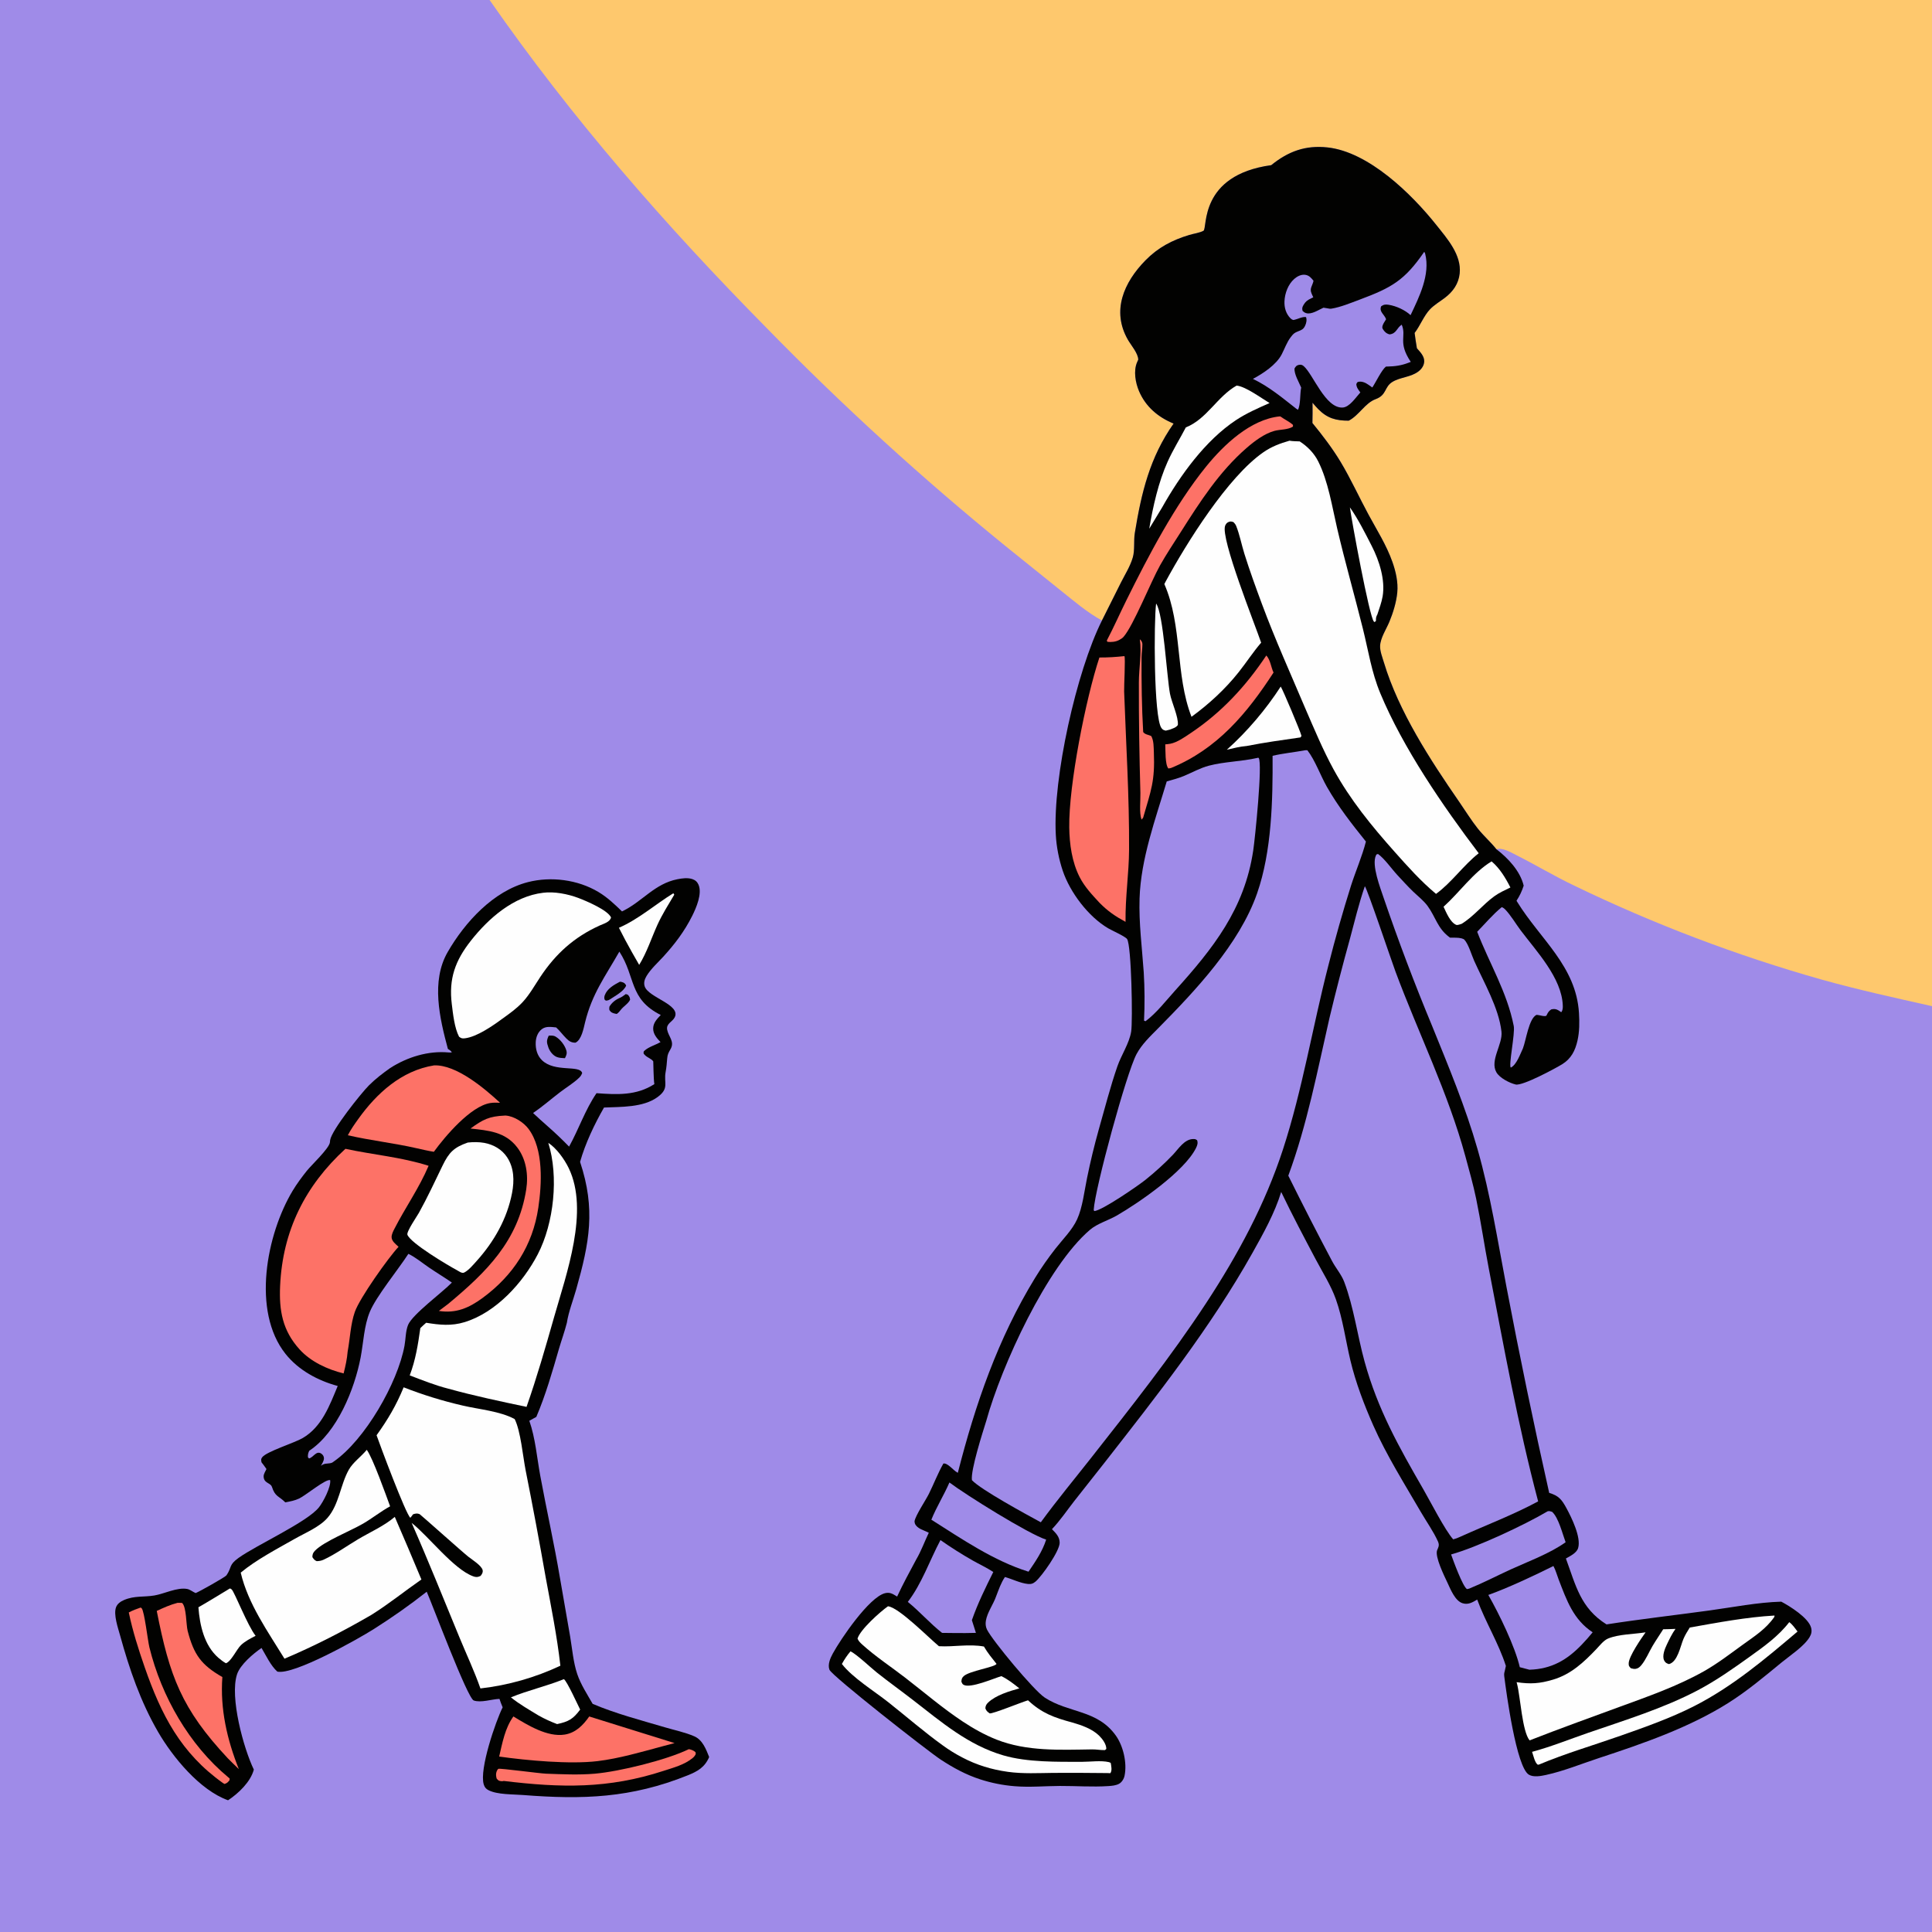 <?xml version="1.0" encoding="utf-8" ?>
<svg xmlns="http://www.w3.org/2000/svg" xmlns:xlink="http://www.w3.org/1999/xlink" width="1024" height="1024">
	<rect width="100%" height="100%" fill="#333333" stroke="none"/>
	<path fill="#9F8BE8" d="M0 0L259.492 0L1024 0L1024 533.283L1024 1024L976.312 1024L0 1024L0 333.959L0 0Z"/>
	<path fill="#FEC86D" d="M259.492 0L1024 0L1024 533.283C1004.48 528.898 984.921 524.631 965.643 519.238Q948.73 514.458 932.043 508.944Q915.355 503.43 898.924 497.193Q882.493 490.955 866.35 484.006Q850.207 477.057 834.383 469.409C823.813 464.37 813.788 458.309 803.33 453.059C800.562 451.669 796.288 449.106 793.173 450.131C793.149 450.113 793.12 450.1 793.102 450.077C790.059 446.233 786.334 443.026 783.275 439.17C779.727 434.697 776.67 429.711 773.42 425.008C758.065 402.791 741.297 377.054 733.503 351.115C732.709 348.47 731.358 345.079 731.485 342.308C731.682 338.045 734.787 333.447 736.394 329.565C738.384 324.753 740.103 319.196 740.592 313.995C741.103 308.56 739.801 302.9 737.998 297.808C734.857 288.931 729.807 280.999 725.348 272.762C720.355 263.539 715.966 253.844 710.577 244.856C706.326 237.766 700.87 230.596 695.615 224.208C695.735 220.63 695.68 217.043 695.668 213.463C696.615 214.595 697.574 215.716 698.608 216.769C703.497 221.752 708.101 222.965 714.854 222.973C720.39 220.097 723.505 213.625 729.109 211.565C735.086 209.367 733.641 205.122 737.956 202.456C742.216 199.825 747.856 199.982 751.936 196.768C753.578 195.475 754.829 193.625 754.865 191.474C754.912 188.725 752.681 186.509 750.999 184.596C750.505 181.902 750.155 179.186 749.78 176.473C752.766 172.574 754.665 167.338 757.981 163.885C760.217 161.556 763.272 159.789 765.842 157.829C770.124 154.564 773.075 150.419 773.661 144.948C774.715 135.087 767.034 126.466 761.287 119.245C748.15 102.736 725.41 80.506 703.636 78.138C691.906 76.862 682.811 80.216 673.767 87.538C635.28 92.857 640.104 121.058 637.858 122.317C635.973 123.374 632.472 123.879 630.322 124.531C621.216 127.293 613.801 131.177 607.104 138.004C595.722 149.605 588.97 164.728 597.83 180.117C599.456 182.942 603.268 187.312 603.295 190.628Q602.976 191.313 602.673 192.006C600.686 196.603 601.806 202.872 603.718 207.344C607.252 215.611 613.855 221.153 622.029 224.5C609.375 242.535 604.984 261.084 601.476 282.475C600.791 286.653 601.566 291.533 600.384 295.531C599.003 300.203 596.359 304.345 594.169 308.663L584.054 328.879C576.248 324.657 569.006 318.383 562.072 312.864L533.458 289.847Q500.013 262.695 468.193 233.656Q436.373 204.618 406.284 173.789C352.895 119.705 302.914 62.468 259.492 0Z"/>
	<path fill="#020201" d="M673.767 87.538C682.811 80.216 691.906 76.862 703.636 78.138C725.41 80.506 748.15 102.736 761.287 119.245C767.034 126.466 774.715 135.087 773.661 144.948C773.075 150.419 770.124 154.564 765.842 157.829C763.272 159.789 760.217 161.556 757.981 163.885C754.665 167.338 752.766 172.574 749.78 176.473C750.155 179.186 750.505 181.902 750.999 184.596C752.681 186.509 754.912 188.725 754.865 191.474C754.829 193.625 753.578 195.475 751.936 196.768C747.856 199.982 742.216 199.825 737.956 202.456C733.641 205.122 735.086 209.367 729.109 211.565C723.505 213.625 720.39 220.097 714.854 222.973C708.101 222.965 703.497 221.752 698.608 216.769C697.574 215.716 696.615 214.595 695.668 213.463C695.68 217.043 695.735 220.63 695.615 224.208C700.87 230.596 706.326 237.766 710.577 244.856C715.966 253.844 720.355 263.539 725.348 272.762C729.807 280.999 734.857 288.931 737.998 297.808C739.801 302.9 741.103 308.56 740.592 313.995C740.103 319.196 738.384 324.753 736.394 329.565C734.787 333.447 731.682 338.045 731.485 342.308C731.358 345.079 732.709 348.47 733.503 351.115C741.297 377.054 758.065 402.791 773.42 425.008C776.67 429.711 779.727 434.697 783.275 439.17C786.334 443.026 790.059 446.233 793.102 450.077C793.12 450.1 793.149 450.113 793.173 450.131C799.324 454.865 805.738 461.655 807.586 469.424C806.621 472.35 805.49 474.819 803.783 477.409L804.147 478.008C816.299 497.776 835.399 512.073 836.893 536.94C837.186 541.824 837.187 546.74 836.103 551.534C834.889 556.902 832.716 561.171 827.921 564.108C824.429 566.246 806.969 575.696 803.301 574.797C800.02 573.993 794.828 571.356 793.098 568.298C789.532 561.995 796.568 553.521 795.809 546.768C794.397 534.197 786.477 520.696 781.353 509.272C779.985 506.223 778.3 500.27 776.059 497.959C775.834 497.726 774.724 497.367 774.565 497.325C772.799 496.868 770.387 497.034 768.542 496.968C768.362 496.835 768.18 496.703 768.001 496.568C761.907 491.965 760.872 485.961 756.665 480.201C754.574 477.339 751.518 474.995 748.975 472.542C746.086 469.754 743.379 466.747 740.643 463.81C737.648 460.595 733.746 454.971 730.37 452.633C729.572 452.891 729.622 452.691 729.284 453.393C726.838 458.479 731.635 470.675 733.352 475.852Q745.089 510.202 759.028 543.719C767.747 565.218 776.772 586.832 783.152 609.162C790.022 633.207 793.763 657.638 798.47 682.134Q808.884 736.878 821.099 791.249C826.123 792.772 827.746 794.736 830.256 799.366C832.935 804.309 838.142 814.841 836.441 820.495C835.648 823.131 832.182 824.778 829.958 826.031C835.216 840.337 837.689 852.29 851.481 860.966C869.604 858.148 887.816 856.079 905.983 853.59C918.466 851.879 931.528 849.269 944.113 848.914C948.642 851.306 958.481 857.431 959.912 862.685C960.421 864.554 960.095 866.097 959.121 867.715C956.138 872.671 948.676 877.514 944.207 881.192C935.071 888.711 926.02 896.305 915.99 902.629C895.262 915.699 870.597 924.212 847.424 931.822C838.259 934.832 828.867 938.691 819.472 940.745C816.79 941.331 812.843 942.109 810.342 940.621C803.671 936.653 798.388 897.151 797.277 888.411C797.11 887.098 797.352 886.329 797.68 885.105C797.788 884.703 797.856 884.291 797.944 883.884L798.147 882.98C794.275 870.85 787.345 859.798 782.946 847.816C780.438 849.276 778.216 850.675 775.219 849.757C771.176 848.518 768.78 842.24 767.125 838.744C765.486 835.281 760.428 825.015 761.697 821.67C761.837 821.301 762.006 820.945 762.164 820.585C762.738 819.274 762.746 818.342 762.151 817.017C759.769 811.716 756.034 806.472 753.1 801.424C744.462 786.558 734.822 771.247 727.883 755.548C723.04 744.591 718.549 732.806 715.76 721.14C713.2 710.433 711.728 699.022 708.046 688.65C705.436 681.298 701.08 674.505 697.433 667.621C691.16 655.782 684.842 643.841 679.056 631.756C675.671 642.88 669.548 653.874 663.864 664.003C641.517 703.824 613.241 739.624 585.217 775.513L569.249 795.76C565.42 800.682 561.855 805.968 557.562 810.496C559.638 812.611 561.676 814.571 561.638 817.758C561.587 822.122 552.304 835.314 548.917 838.218C547.599 839.348 546.513 839.703 544.794 839.53C540.808 839.13 536.541 836.946 532.641 835.844C530.512 838.98 529.344 842.541 527.976 846.05C526.488 850.36 523.33 854.469 522.543 858.975C522.26 860.597 522.401 862.254 523.143 863.737C526.123 869.695 547.944 895.977 553.746 899.766C566.413 908.04 581.574 906.129 591.398 919.865C595.33 925.363 597.454 934.377 596.043 941.149C595.698 942.804 594.636 944.605 593.128 945.442C591.487 946.352 589.302 946.539 587.466 946.66C578.957 947.222 570.285 946.557 561.756 946.592C553.771 946.624 545.746 947.395 537.774 946.728Q533.122 946.356 528.544 945.444Q523.967 944.532 519.527 943.093C511.988 940.659 505.17 936.938 498.571 932.602C491.745 928.118 440.843 888.219 439.631 884.993C438.58 882.195 440.088 878.819 441.411 876.391C445.586 868.727 460.644 846.527 469.081 844.426C471.478 843.828 472.947 844.653 474.947 845.877L475.493 846.218C478.599 839.519 482.141 833.043 485.625 826.535C488.243 822.09 490.051 817.045 492.279 812.376C489.871 811.104 485.994 810.276 484.914 807.489C484.849 807.321 484.666 806.494 484.722 806.234C485.449 802.828 490.579 795.297 492.325 791.78C494.967 786.461 497.078 780.875 500.009 775.705C502.254 775.293 505.195 779.209 507.235 780.369C507.38 780.451 507.526 780.53 507.672 780.61C516.96 744.258 528.923 709.482 548.615 677.302C551.866 671.99 555.587 666.696 559.423 661.791C563.193 656.97 568.343 651.866 570.886 646.276C573.82 639.825 574.694 631.398 576.144 624.443Q578.789 611.437 582.372 598.658C585.543 587.582 588.461 576.057 592.235 565.182C594.335 559.132 598.502 553.083 599.539 546.796C600.436 541.359 599.711 501.046 597.368 497.699C596.411 496.332 589.329 493.168 587.42 492.053C576.884 485.895 567.177 473.059 563.286 461.536C561.245 455.49 559.948 448.845 559.599 442.473C557.95 412.344 570.521 355.883 584.054 328.879L594.169 308.663C596.359 304.345 599.003 300.203 600.384 295.531C601.566 291.533 600.791 286.653 601.476 282.475C604.984 261.084 609.375 242.535 622.029 224.5C613.855 221.153 607.252 215.611 603.718 207.344C601.806 202.872 600.686 196.603 602.673 192.006Q602.976 191.313 603.295 190.628C603.268 187.312 599.456 182.942 597.83 180.117C588.97 164.728 595.722 149.605 607.104 138.004C613.801 131.177 621.216 127.293 630.322 124.531C632.472 123.879 635.973 123.374 637.858 122.317C640.104 121.058 635.28 92.857 673.767 87.538Z"/>
	<path fill="#9F8BE8" d="M691.87 397.632L692.929 397.649C696.97 402.795 699.895 411.083 703.269 417.011C709.199 427.431 716.472 436.726 723.966 446.048C721.953 453.89 718.593 461.543 716.104 469.282Q709.467 490.348 704.053 511.761C695.727 544.06 690.37 577.378 680.031 609.123C670.531 638.294 656.057 665.085 639.279 690.668C620.646 719.08 599.447 745.821 578.471 772.516C569.507 783.925 560.203 795.12 551.649 806.845C543.949 802.657 519.947 789.642 515.147 784.526C514.369 779.296 520.87 759.106 522.731 753.123C530.774 724.034 554.819 671.34 577.725 651.805C581.603 648.498 587.391 646.86 591.821 644.313C603.669 637.499 627.835 620.813 633.924 608.438C634.591 607.081 635.035 605.822 634.486 604.338C633.663 603.768 633.438 603.704 632.455 603.708C627.772 603.731 624.563 608.997 621.722 611.99C617.248 616.705 612.195 621.247 607.132 625.32C603.256 628.438 583.911 641.756 579.956 641.891L579.685 641.248C580.364 629.959 597.007 568.733 602.401 558.668C605.192 553.458 609.672 549.239 613.79 545.074C633.524 525.112 656.903 500.383 666.285 473.504C674.074 451.191 674.626 424.057 674.494 400.592C680.184 399.262 686.115 398.706 691.87 397.632Z"/>
	<path fill="#9F8BE8" d="M723.398 469.71C724.914 471.735 737.413 508.994 739.675 515.07C751.843 547.746 767.557 579.233 776.714 612.986C778.71 620.341 780.835 627.844 782.382 635.306C784.934 647.621 786.733 660.146 789.117 672.505C797.078 713.765 804.472 755.121 815.247 795.763C802.086 802.879 787.683 808.306 774.038 814.486C772.754 815.102 771.609 815.523 770.234 815.893C765.947 811.149 758.068 795.723 754.466 789.479C741.422 766.863 730.28 747.136 723.266 721.718C719.417 707.767 717.563 692.913 712.437 679.363C710.976 675.501 707.901 672.004 705.977 668.311Q694.085 645.884 682.829 623.131C692.809 596.076 698.242 567.547 704.655 539.523Q709.702 518.436 715.499 497.543C717.996 488.238 720.24 478.819 723.398 469.71Z"/>
	<path fill="#FEFEFE" d="M683.475 233.576C685.195 233.911 687.117 233.855 688.874 233.952C692.998 236.623 696.502 240.18 698.709 244.598C704.037 255.261 706.013 268.46 708.719 280.042C712.884 297.868 717.923 315.455 722.354 333.208C725.29 344.972 726.882 356.131 731.594 367.468C743.575 396.288 764.834 427.323 783.749 452.236C775.533 458.701 769.503 467.689 761.122 473.781C753.013 467.016 746.187 459.348 739.19 451.491C727.054 437.86 715.616 423.89 706.82 407.802C701.209 397.539 696.575 386.398 691.92 375.674C684.097 357.202 675.829 338.918 668.843 320.108C665.59 311.348 662.364 302.491 659.572 293.573C658.071 288.778 657.06 283.413 655.207 278.785C654.874 277.953 654.398 277.406 653.798 276.756C652.641 276.35 652.11 276.206 650.904 276.79C650.157 277.152 649.618 277.93 649.336 278.686C646.855 285.341 665.195 331.093 668.436 340.632C664.163 345.591 660.62 351.093 656.56 356.218C649.473 365.165 640.754 373.207 631.52 379.917C622.812 357.519 626.817 331.715 617.129 309.569C617.35 309.119 617.577 308.671 617.816 308.231C628.928 287.737 650.764 252.744 669.653 239.68C674.003 236.671 678.426 235.023 683.475 233.576Z"/>
	<path fill="#9F8BE8" d="M666.879 401.6L667.153 401.767C669.235 404.804 665.218 444.282 664.223 450.879C659.555 481.847 643.037 502.6 622.757 525.106C617.928 530.466 612.922 536.983 607.138 541.279L606.362 540.952Q606.973 528.136 606.205 515.329C605.309 502.305 603.574 489.271 603.994 476.178C604.669 455.132 612.439 434.129 618.398 414.171C621.537 413.307 624.733 412.444 627.74 411.182C632.034 409.379 636.175 407.03 640.696 405.84C648.953 403.665 657.939 403.644 666.34 401.727L666.879 401.6Z"/>
	<path fill="#FD7267" d="M595.962 347.753C596.559 348.474 595.718 363.785 595.815 366.494C596.818 394.335 598.579 422.352 598.432 450.209C598.365 463.039 596.391 475.293 596.56 488.598C591.156 485.668 587.143 482.944 582.832 478.561C578.859 474.278 574.883 470.09 572.211 464.839C568.152 456.862 566.852 447.431 566.725 438.577C566.403 416.088 575.525 370.129 582.707 348.486C587.194 348.52 591.499 348.237 595.962 347.753Z"/>
	<path fill="#FEFEFE" d="M940.543 856.271L940.437 857.014C935.91 863.489 929.96 867.198 923.669 871.753C916.979 876.598 910.372 881.694 903.171 885.769C889.197 893.675 873.536 899.138 858.504 904.633C842.51 910.48 826.579 916.24 810.725 922.438C806.764 917.639 805.853 899.321 804.067 892.475L803.83 891.588C811.222 892.672 816.053 892.362 823.221 890.216C832.702 887.388 839.496 880.991 846.16 873.993C847.935 872.129 850.002 869.381 852.416 868.415C858.181 866.105 865.947 866.178 872.191 865.169C869.84 868.459 863.395 877.828 863.251 881.501C863.194 882.967 863.421 883.137 864.336 884.174C865.249 884.428 866.065 884.681 867.028 884.511C868.295 884.286 869.153 883.527 869.942 882.577C872.384 879.634 873.934 875.726 875.874 872.426C877.645 869.413 879.68 866.517 881.53 863.543C883.702 863.535 885.878 863.42 888.049 863.343C886.195 865.886 884.827 868.805 883.467 871.632C882.397 873.856 880.802 877.759 882.083 880.159C882.733 881.377 883.36 881.575 884.555 882.015C889.149 880.904 890.608 872.632 892.25 868.692C893.137 866.564 894.404 864.592 895.607 862.631C910.253 860.019 925.709 857.1 940.543 856.271Z"/>
	<path fill="#9F8BE8" d="M754.862 133.484C755.107 133.848 755.253 134.014 755.372 134.487C758.158 145.523 752.201 157.414 747.63 167.036C744.642 164.286 740.097 162.21 736.087 161.55C734.466 161.283 733.438 161.35 732.045 162.328C730.818 165.237 733.716 166.556 734.657 169.201C734.128 170.179 733.226 171.317 732.889 172.353C732.623 173.17 732.491 173.693 732.941 174.422C733.837 175.872 734.82 176.8 736.496 177.228C740.189 176.853 740.249 173.794 742.947 172.086C745.606 178.444 740.705 181.3 747.738 191.805L747.313 191.97C747.077 192.06 746.838 192.145 746.603 192.238C742.857 193.722 739.311 194.207 735.304 194.272L734.582 194.279C732.256 196.123 729.224 202.596 727.355 205.371C726.676 204.882 725.989 204.408 725.302 203.93C723.767 202.861 721.918 201.981 719.988 202.368C719.258 202.514 719.223 202.978 718.879 203.565C718.973 205.427 719.954 206.531 721.01 208.007C718.582 210.631 715.298 215.871 711.534 216.013C702.429 216.355 696.07 198.539 691.055 194.107C690.195 193.347 689.457 193.152 688.293 193.417C687.065 193.697 686.733 194.321 686.124 195.288C685.891 198.339 688.461 202.565 689.651 205.415C688.946 208.704 689.423 214.44 687.926 217.214L687.027 216.61C679.679 210.859 672.548 204.858 664.075 200.819C669.436 197.962 676.439 193.382 679.318 187.841C680.86 184.873 681.959 181.616 683.962 178.913C684.106 178.718 684.261 178.532 684.406 178.338C685.539 176.828 686.215 176.327 688.009 175.623C689.825 174.912 690.808 174.561 691.698 172.718C692.404 171.257 692.747 169.587 692.22 168.063C690.142 167.739 687.698 169.261 685.508 169.612C684.875 169.434 684.487 169.227 684.02 168.756C681.585 166.308 680.653 163.069 680.799 159.669C680.982 155.412 682.751 150.661 686.012 147.805C687.56 146.448 689.709 145.352 691.828 145.66C693.876 145.958 694.988 147.311 696.187 148.826C695.96 149.988 695.468 150.962 695.061 152.063C694.329 154.04 694.961 155.172 695.785 156.978L696.066 157.578L695.613 157.797C695.371 157.917 695.134 158.045 694.89 158.16C693.035 159.037 691.996 159.752 690.923 161.584C690.186 162.842 690.068 163.367 690.383 164.776C690.985 165.338 691.477 165.723 692.294 165.966C695.172 166.822 698.887 164.205 701.485 163.078C702.166 163.196 702.855 163.287 703.535 163.411C704.316 163.553 704.893 163.721 705.684 163.594C710.524 162.814 715.941 160.562 720.578 158.834C737.705 152.452 744.481 148.587 754.862 133.484Z"/>
	<path fill="#FEFEFE" d="M470.634 851.366C476.28 851.836 492.422 868.225 497.656 872.528C505.664 872.976 513.55 871.225 521.502 872.694C523.493 876.135 525.726 878.776 528.171 881.887C527.433 883.624 513.882 885.582 510.821 888.363C509.764 889.323 509.689 889.946 509.551 891.319C509.91 892.044 509.995 892.581 510.74 892.995C514.37 895.009 526.633 889.606 530.748 888.385C534.332 890.156 537.175 892.375 540.275 894.884C534.979 896.348 527.808 898.494 523.75 902.37C522.783 903.294 522.333 904.097 522.263 905.452C522.837 906.916 523.349 907.271 524.587 908.135C526.387 908.351 541.104 902.309 544.871 901.197C552.233 908.069 558.757 910.384 568.302 912.95C573.212 914.366 578.867 916.303 582.586 919.968C584.317 921.673 586.41 924.452 586.372 926.98L585.647 927.595C583.359 927.651 581.113 927.182 578.799 927.216C561.835 927.464 544.186 928.347 528.162 922.009C521.904 919.533 515.917 916.177 510.31 912.469C499.617 905.4 489.84 896.974 479.701 889.153C472.233 883.391 464.07 878.035 457.089 871.714C455.993 870.721 455.104 869.898 454.504 868.517C455.837 863.788 466.39 854.372 470.634 851.366Z"/>
	<path fill="#9F8BE8" d="M823.347 830.022C824.538 832.189 825.237 834.891 826.138 837.223C830.386 848.211 833.873 858.392 844.141 865.152C842.408 867.321 840.521 869.417 838.612 871.432C830.686 879.799 822.324 884.64 810.63 884.986L805.529 883.65C802.965 872.622 794.611 855.472 788.836 845.354C798.799 841.847 813.741 834.843 823.347 830.022Z"/>
	<path fill="#9F8BE8" d="M795.989 480.783C796.574 481.044 797.168 481.406 797.622 481.866C800.683 484.97 803.372 489.633 806.038 493.171C814.353 504.206 827.726 518.322 828.306 532.833C828.355 534.074 828.339 535.548 827.48 536.49C827.041 536.182 826.606 535.864 826.147 535.585C824.778 534.754 823.72 534.637 822.193 535.007C820.93 535.857 820.501 536.535 819.83 537.902C819.756 538.052 819.686 538.203 819.615 538.354C818.567 538.994 815.863 537.901 814.344 537.907C810.333 539.873 808.849 551.303 807.185 555.657C805.779 558.601 803.827 564.345 800.768 565.835C799.464 564.929 803.1 547.728 802.32 543.786C798.757 525.768 789.455 510.748 782.94 493.862C787.207 489.485 791.246 484.64 795.989 480.783Z"/>
	<path fill="#9F8BE8" d="M498.464 816.278Q506.749 822.082 515.538 827.09C519.177 829.148 522.968 830.884 526.467 833.183C522.296 841.598 518.213 849.842 515.117 858.729L517.257 865.459L511.625 865.558C507.526 865.583 503.422 865.504 499.322 865.467C492.874 860.419 487.52 854.178 481.155 849.038C488.587 839.401 492.768 826.996 498.464 816.278Z"/>
	<path fill="#FEFEFE" d="M450.781 875.246C453.876 876.638 461.623 883.99 464.69 886.426C471.023 891.455 477.6 896.177 483.994 901.128C498.997 912.746 513.172 924.954 531.781 930.383C544.515 934.097 560.259 933.8 573.552 933.803C577.799 933.804 583.611 932.99 587.712 933.959C588.21 934.077 588.334 934.183 588.721 934.417C588.982 936.109 589.539 938.402 588.506 939.826L586.881 939.764Q572.646 939.588 558.411 939.666C550.385 939.749 542.213 940.217 534.239 939.114C525.606 937.919 517.632 935.51 509.923 931.436Q504.586 928.659 499.723 925.117C489.752 917.935 480.389 909.787 470.75 902.161C463.374 896.326 451.709 889.129 446.218 881.933C447.585 879.486 448.959 877.383 450.781 875.246Z"/>
	<path fill="#9F8BE8" d="M503.217 785.745C511.787 792.231 545.287 813.144 554.489 816.031C552.513 822.278 548.799 827.653 545.138 833.03C526.669 827.271 509.874 815.736 493.64 805.47C496.342 798.742 500.329 792.445 503.217 785.745Z"/>
	<path fill="#FD7267" d="M678.191 220.706L678.671 220.747C680.825 222.352 683.323 223.403 685.307 225.208L685.288 226.113C682.54 227.862 678.548 227.538 675.446 228.384C670.153 229.829 664.849 233.843 660.768 237.384C646.254 249.974 635.997 265.974 625.804 282.039C622.12 287.845 618.237 293.634 614.87 299.628C610.047 308.213 600.656 331.718 595.49 337.552C594.883 338.237 594.063 338.734 593.262 339.155C591.464 340.191 588.964 340.447 586.929 340.164L586.635 339.497C590.323 332.46 593.52 325.203 597.045 318.088C608.685 294.595 622.771 267.618 639.269 247.284C648.601 235.783 662.719 222.33 678.191 220.706Z"/>
	<path fill="#9F8BE8" d="M820.3 801.006C821.297 800.78 821.683 801.027 822.647 801.299C826.077 804.366 828.17 813.041 829.806 817.419C821.449 823.408 810.07 827.544 800.729 831.822C793.37 835.192 786.18 838.945 778.683 842.007L777.529 842.256C775.268 840.932 770.183 826.935 769.111 823.896C782.634 820.15 807.907 808.328 820.3 801.006Z"/>
	<path fill="#FEFEFE" d="M948.345 859.77C950.123 861.074 951.391 863.012 952.733 864.743C935.424 879.426 918.155 894.01 897.789 904.36C885.516 910.597 872.034 915.358 859.05 919.928C844.633 925.002 829.739 929.357 815.658 935.265L815.094 935.329C813.502 934.417 812.693 930.336 812.03 928.513C822.014 925.831 831.986 921.804 841.785 918.426C861.135 911.755 881.831 905.41 899.945 895.834C909.694 890.681 918.511 884.459 927.45 878.046C935.024 872.613 942.616 867.211 948.345 859.77Z"/>
	<path fill="#FEFEFE" d="M655.417 204.374C660.051 204.765 668.513 210.999 672.889 213.623C666.855 216.299 660.671 218.997 655.15 222.643C638.843 233.411 625.471 252.021 615.987 268.888L609.124 280.225C611.107 268.437 613.977 255.546 618.905 244.622C621.706 238.414 625.367 232.568 628.518 226.529C639.62 222.155 645.131 210.188 655.417 204.374Z"/>
	<path fill="#FD7267" d="M671.175 347.414C673.41 349.887 673.605 353.514 675.001 356.468C660.924 378.152 645.158 397.01 620.641 407.066L619.28 407.319C617.464 405.329 617.771 397.478 617.612 394.523C618.491 394.456 619.371 394.375 620.239 394.212C624.005 393.503 628.072 390.568 631.218 388.462C647.507 377.557 660.324 363.692 671.175 347.414Z"/>
	<path fill="#FEFEFE" d="M790.573 456.545C794.896 460.192 798.014 465.383 800.543 470.381C797.602 471.823 794.556 473.173 791.905 475.114C785.824 479.566 781.145 485.695 774.677 489.662C773.907 489.867 772.494 490.492 771.766 490.175C768.607 488.797 766.553 483.621 765.111 480.599C773.63 472.943 780.759 462.501 790.573 456.545Z"/>
	<path fill="#FEFEFE" d="M678.808 363.893C679.85 365.323 689.293 387.751 689.819 390.058L689.312 390.838C679.766 392.211 670.274 393.517 660.804 395.384C657.243 395.678 653.725 396.558 650.256 397.369C661.012 387.767 670.986 375.99 678.808 363.893Z"/>
	<path fill="#FEFEFE" d="M715.47 268.909C719.836 275.096 723.645 282.713 727.115 289.506C731.048 297.206 734.306 307.403 732.819 316.105C732.271 319.315 731.035 322.577 730.028 325.676C729.54 326.57 729.31 327.179 729.283 328.191C729.275 328.496 729.275 328.801 729.271 329.106L728.568 329.721C728.44 329.627 728.298 329.55 728.185 329.439C725.8 327.121 716.267 275.165 715.47 268.909Z"/>
	<path fill="#FEFEFE" d="M612.768 319.886C616.652 325.221 618.402 358.57 620.121 367.719C620.978 372.276 624.734 380.115 624.277 384.286C623.289 385.678 621.581 386.101 620.053 386.713L617.869 387.255C616.697 386.929 616.366 386.889 615.599 385.876C611.462 380.406 611.546 329.115 612.768 319.886Z"/>
	<path fill="#FD7267" d="M604.135 338.855C604.266 338.968 604.409 339.068 604.528 339.194C605.13 339.829 605.482 340.612 605.486 341.493C605.494 343.754 605.066 346.062 605.052 348.357C604.971 361.416 605.157 374.973 605.913 388.001C607.01 389.434 608.601 389.321 610.211 390.165C611.549 392.638 611.453 395.908 611.567 398.659C612.204 413.997 610.093 418.87 605.885 433.401C605.659 433.743 605.298 434.097 605.026 434.408C603.738 430.697 604.546 424.264 604.433 420.224C603.884 400.71 603.566 381.184 603.624 361.648C603.646 354.281 605.173 346.084 604.135 338.855Z"/>
	<path fill="#020201" d="M329.681 483.075L330.404 482.716C340.662 477.57 347.06 468.391 359.017 466.018C361.534 465.519 364.449 465.111 366.946 465.934C368.481 466.44 369.549 467.381 370.209 468.877C372.299 473.617 369.028 481.152 366.859 485.488C362.81 493.582 357.618 500.44 351.532 507.085C348.593 510.295 344.981 513.524 342.724 517.24C341.691 518.941 341.05 520.839 341.702 522.806C343.688 528.799 360.929 532.411 357.62 539.189C356.441 541.604 352.971 542.476 353.618 545.8C354.331 549.459 357.661 551.999 355.452 555.963C354.35 557.939 353.81 558.738 353.626 561.021C353.435 563.394 353.25 565.794 352.805 568.131C351.678 574.037 354.923 576.79 348.484 581.5C340.899 587.047 329.049 586.628 320.135 587.014C315.081 595.843 310.222 606.031 307.451 615.824C315.8 640.912 312.416 658.626 305.385 683.442C303.783 689.096 301.342 695.33 300.451 701.096C299.284 705.756 297.574 710.364 296.233 714.988C292.698 727.178 289.25 739.274 284.266 750.977L280.552 753.04C283.781 762.245 284.595 772.681 286.368 782.275C289.707 800.343 293.757 818.318 296.807 836.43L302.177 867.324C303.275 873.825 303.854 881.115 305.963 887.331C307.839 892.861 311.245 898.025 314.127 903.085C326.265 908.268 339.994 911.839 352.664 915.578C357.688 917.06 363.122 918.176 367.933 920.252C372.38 922.17 374.195 927.072 375.874 931.269C373.528 936.726 369.738 938.861 364.448 940.987C334.551 953.006 308.958 953.899 277.195 951.393C271.798 950.967 263.747 951.255 258.991 948.877C257.564 948.164 256.849 947.284 256.387 945.757C253.96 937.722 262.778 912.195 266.417 904.92C265.754 903.48 265.267 901.94 264.731 900.447C260.717 900.572 254.856 902.648 251.082 901.285C247.757 900.084 229.282 850.719 226.173 843.649C217.1 850.791 207.903 857.238 198.141 863.427C189.517 868.895 155.632 887.928 146.994 885.987C143.505 882.881 141.033 877.494 138.617 873.458C134.235 876.444 127.279 882.33 125.613 887.49C121.712 899.569 129.028 926.511 134.537 937.926C132.811 944.444 126.365 950.565 120.87 954.184C105.878 948.818 91.527 931.289 83.804 917.986C74.503 901.963 68.532 884.564 63.64 866.775C62.59 862.955 60.02 855.685 61.527 851.819C62.255 849.951 63.946 848.814 65.722 848.049C71.237 845.675 76.165 846.571 81.808 845.638C86.997 844.779 93.859 841.206 99.186 842.181C100.714 842.461 102.236 843.747 103.689 844.36C105.532 843.692 119.418 835.856 120.03 834.961C123.033 830.572 121.094 829.541 126.49 825.683C135.988 818.892 162.807 806.726 169.01 798.965C171.309 796.087 175.478 788.145 175.008 784.538C172.899 783.564 162.049 792.566 158.607 794.225C156.276 795.347 153.746 795.793 151.227 796.286C147.687 792.749 145.841 793.403 144.121 788.044C143.54 786.234 140.718 786.069 139.988 783.98C139.309 782.037 140.064 780.937 140.93 779.216L141.233 778.625C140.407 777.386 139.521 776.219 138.605 775.046C138.417 773.849 138.192 773.345 139.021 772.317C141.465 769.287 155.919 764.815 160.378 762.233C170.58 756.328 174.698 744.947 178.997 734.597C168.467 731.762 158.224 726.244 151.347 717.604C133.28 694.908 141.295 654.108 155.12 631.111C157.315 627.459 159.943 623.918 162.598 620.587C165.049 617.512 174.568 608.601 174.864 605.447C174.9 605.065 174.92 604.68 174.977 604.301C175.771 598.998 191.452 579.352 195.561 575.255C199.026 571.8 202.817 568.905 206.803 566.083C215.866 560.277 226.924 556.83 237.754 557.82C238.356 557.875 238.899 557.849 239.499 557.773C238.925 556.879 238.271 556.494 237.387 555.929C233.032 539.719 228.361 520.056 237.285 504.596C246.428 488.756 261.497 472.244 279.793 467.548C292.07 464.396 306.227 466.237 317.134 472.747C321.85 475.562 325.763 479.268 329.681 483.075Z"/>
	<path fill="#FEFEFE" d="M213.943 735.306Q229.247 741.306 245.269 744.982C253.881 747.013 265.019 747.915 272.787 752.141C275.942 758.392 277.135 771.813 278.575 779.179Q284.222 807.535 289.221 836.012C292.087 851.564 295.238 867.141 297.011 882.865Q292.003 885.222 286.82 887.164Q281.638 889.106 276.314 890.619Q270.99 892.133 265.56 893.207Q260.131 894.282 254.632 894.911C251.448 885.769 247.191 876.772 243.499 867.805C235.165 847.594 226.982 827.166 218.181 807.163C227.253 814.316 240.332 831.623 250.745 835.461C252.292 836.031 253.233 836.002 254.742 835.245C255.429 834.352 256.022 833.507 255.825 832.303C255.433 829.897 250.235 826.675 248.289 825.14C245.172 822.682 222.83 802.71 222.418 802.531C221.121 801.969 220.154 802.2 218.894 802.629C218.447 803.294 218.032 803.851 217.498 804.457C215.064 802.556 201.245 765.523 199.59 760.715C205.603 752.343 210.018 744.847 213.943 735.306Z"/>
	<path fill="#FD7267" d="M183.087 608.896C197.878 612.094 212.627 613.258 227.164 617.89C222.159 629.681 214.935 639.844 209.134 651.13C208.471 652.421 207.555 654.146 207.55 655.639C207.543 657.852 209.767 659.445 211.241 660.817C205.723 666.726 190.683 687.939 188.094 695.268C185.777 701.828 185.549 709.481 184.264 716.332C183.963 720.23 183.082 724.16 182.126 727.945C173.654 725.876 164.731 721.767 158.797 715.226C149.712 705.21 147.869 694.603 148.47 681.502C149.809 652.327 161.686 628.508 183.087 608.896Z"/>
	<path fill="#FEFEFE" d="M194.393 768.433C197.591 772.731 204.599 792.52 206.764 798.377C201.838 801.07 197.336 804.707 192.456 807.551C185.807 811.424 171.673 816.988 166.942 821.91C165.903 822.991 165.569 823.832 165.566 825.308C166.29 826.375 166.656 826.945 167.865 827.448C169.187 827.405 170.285 827.239 171.499 826.679C177.726 823.81 183.836 819.386 189.75 815.864C196.17 812.04 203.569 808.82 209.247 803.985Q216.424 820.521 223.356 837.161C214.376 843.396 206.093 850.138 196.771 855.963C181.708 864.694 166.827 872.357 150.78 879.142C141.975 864.765 131.51 850.16 127.588 833.531C135.633 826.803 147.021 820.849 156.266 815.589C161.838 812.418 169.366 809.355 173.596 804.479C179.782 797.348 180.378 786.948 184.91 778.929C187.097 775.06 191.518 771.97 194.393 768.433Z"/>
	<path fill="#FEFEFE" d="M290.624 605.755C295.014 608.611 299.154 614.422 301.424 619.108C312.41 641.784 300.17 675.277 293.702 698.028C289.155 714.023 284.587 729.97 279.075 745.674C265.164 742.736 251.284 739.828 237.577 736.02C230.655 734.265 223.838 731.523 217.166 728.99C220.3 720.693 221.555 712.638 222.787 703.932C223.746 702.94 224.85 702.022 225.867 701.086C232.951 702.251 239.275 702.9 246.248 700.761C262.951 695.636 277.213 679.863 285.038 664.782C293.626 648.231 296.18 623.573 290.624 605.755Z"/>
	<path fill="#FEFEFE" d="M287.874 473.186C293.7 472.42 300.985 473.842 306.446 475.902C310.558 477.453 322.082 482.305 323.861 486.253C323.325 488.721 319.936 489.581 317.792 490.558C304.287 496.717 294.595 505.418 286.357 517.815C283.381 522.292 280.624 527.267 276.951 531.199C273.778 534.595 270.06 537.223 266.299 539.915C261.296 543.616 252.734 549.589 246.364 550.325C244.937 550.491 244.431 550.333 243.311 549.475C240.879 544.834 240.104 537.42 239.461 532.206C237.796 518.713 241.266 509.142 249.601 498.565C259.017 486.617 272.252 475.038 287.874 473.186Z"/>
	<path fill="#9F8BE8" d="M328.27 504.381C336.995 517.727 333.237 529.465 350.212 537.965C348.29 540.022 346.28 542.005 346.196 544.991C346.11 548.028 348.148 550.274 350.092 552.351C347.486 553.819 343.709 554.906 341.582 556.9C340.968 557.476 341.181 557.373 341.109 558.366C342.281 560.112 343.916 560.537 345.491 561.743C345.521 561.766 346.186 562.378 346.24 562.551C346.293 562.718 346.358 572 346.819 574.601C337.316 580.757 327.027 580.2 316.164 579.411C310.171 588.168 306.764 598.468 301.628 607.728Q296.163 602.106 290.271 596.933Q286.346 593.497 282.542 589.927C287.601 586.475 292.082 582.51 296.939 578.817C300.207 576.331 304.051 574.028 306.992 571.18C307.789 570.408 308.177 569.74 308.566 568.71C307.243 564.256 294.025 568.59 287.194 561.875C284.692 559.416 283.788 555.888 283.943 552.452C284.061 549.815 285.002 547.193 287.131 545.515C289.343 543.773 292.201 544.317 294.779 544.565C296.754 546.387 298.319 548.552 300.211 550.447C301.676 551.915 302.886 552.65 305.007 552.642C308.213 551.16 309.31 545.105 310.089 541.911C313.797 526.723 320.726 517.641 328.27 504.381Z"/>
	<path fill="#020201" d="M290.841 548.915C292.094 548.858 293.286 548.75 294.424 549.4C296.949 550.842 299.42 554.032 300.196 556.834C300.642 558.444 300.12 559.466 299.426 560.869C298.018 560.776 296.436 560.76 295.112 560.232C293.064 559.415 291.371 557.202 290.655 555.175C289.671 552.386 289.629 551.546 290.841 548.915Z"/>
	<path fill="#020201" d="M331.671 526.866L332.783 527.23C333.667 528.308 333.78 528.473 333.968 529.847C333.165 531.818 330.388 533.435 329.036 535.23C328.352 536.137 327.815 536.739 326.903 537.413C325.813 537.23 324.549 537.016 323.701 536.229C322.696 535.296 322.884 534.733 323.023 533.521C324.234 531.509 326.064 529.987 328.214 529.044C329.387 528.53 330.27 527.96 331.282 527.174L331.671 526.866Z"/>
	<path fill="#020201" d="M328.501 520.361C328.929 520.364 329.054 520.344 329.522 520.47C330.774 520.81 331.32 521.217 331.872 522.346C330.811 525.378 325.772 528.002 323.226 529.73C322.36 530.188 322.705 530.081 321.799 530.284C321.596 530.33 321.391 530.366 321.187 530.407L321.561 530.388C320.835 530.153 320.672 530.305 320.418 529.62C320.182 528.983 320.312 528.099 320.538 527.486C321.832 523.973 325.396 522.009 328.501 520.361Z"/>
	<path fill="#FEFEFE" d="M247.946 605.571C250.732 605.275 253.976 605.242 256.722 605.757C261.576 606.667 265.99 609.176 268.752 613.337C272.513 619.003 272.641 625.823 271.407 632.275C268.792 645.957 261.85 658.109 252.624 668.36C250.878 670.299 248.344 673.355 246.006 674.486C244.801 675.069 243.229 673.762 242.164 673.208C237.411 670.674 217.635 658.924 215.938 654.449C215.331 652.848 221.068 644.569 222.031 642.834C226.609 634.588 230.508 626.15 234.618 617.682C237.978 610.759 240.651 608.11 247.946 605.571Z"/>
	<path fill="#9F8BE8" d="M216.452 664.559C220.366 666.469 223.777 669.374 227.371 671.816C231.376 674.537 235.518 677.042 239.511 679.788C234.567 684.906 218.519 696.719 216.284 702.241C214.95 705.539 215.04 709.733 214.398 713.251C210.791 733.007 193.36 763.338 176.749 774.743C175.312 776.144 172.806 775.237 170.952 776.344C170.663 776.517 170.381 776.704 170.096 776.883C170.729 775.771 171.641 774.357 171.701 773.049C171.749 772.001 171.166 771.041 170.309 770.466C167.601 768.65 166.147 772.45 163.786 773.008L163.213 772.362C163.154 770.919 163.284 770.217 163.924 768.921C178.702 759.188 187.932 736.27 191.141 719.491C192.649 711.607 192.923 702.766 196.007 695.321C199.439 687.034 211.007 672.987 216.452 664.559Z"/>
	<path fill="#FD7267" d="M230.055 564.676C241.911 564.207 256.831 576.906 265.041 584.481C263.309 584.422 261.541 584.358 259.823 584.635C249.461 586.304 236.001 602.14 229.952 610.473C226.86 609.993 223.807 609.247 220.753 608.573C208.718 605.821 196.394 604.49 184.372 601.709C185.906 598.687 187.923 595.841 189.895 593.09C199.73 579.367 212.813 567.462 230.055 564.676Z"/>
	<path fill="#FD7267" d="M312.311 909.766L357.533 923.874L350.7 925.683C339.751 928.635 328.023 932.061 316.776 933.423C302.123 935.198 279.308 933.091 264.571 931.006C266.29 923.676 267.643 915.973 272.109 909.752C279.66 914.355 290.134 920.828 299.311 919.362C305.152 918.429 309.069 914.399 312.311 909.766Z"/>
	<path fill="#FD7267" d="M94.114 849.531C94.905 849.504 95.7 849.556 96.492 849.584C98.88 851.694 98.591 861.071 99.472 864.446C102.746 876.982 106.593 882.411 117.855 888.872C116.613 905.788 120.36 922.073 126.587 937.665C124.608 935.809 122.699 933.865 120.766 931.96C96.188 905.685 89.873 888.386 83.083 853.817C86.689 852.146 90.257 850.528 94.114 849.531Z"/>
	<path fill="#FD7267" d="M267.61 591.277C267.785 591.278 267.961 591.266 268.136 591.28C272.563 591.641 277.57 594.897 280.161 598.375C288.205 609.179 287.173 627.636 285.315 640.13C282.333 660.187 272.015 676.004 255.791 687.935C248.581 693.238 241.681 696.236 232.614 694.819L237.504 691.134C257.826 674.221 274.634 657.79 278.919 630.382C280.117 622.718 278.92 614.366 274.088 608.084C267.753 599.847 258.839 599.188 249.388 598.148C255.939 593.364 259.247 591.639 267.61 591.277Z"/>
	<path fill="#FEFEFE" d="M121.81 841.925C122.272 842.041 122.369 842.031 122.847 842.503C124.382 844.02 131.297 861.771 135.478 867.002C132.867 868.361 129.786 869.929 127.662 871.996C125.415 874.181 122.448 880.744 119.729 881.55C118.29 880.732 117.013 879.764 115.764 878.677C108.229 872.12 105.88 861.414 105.165 851.892C110.777 848.69 116.278 845.264 121.81 841.925Z"/>
	<path fill="#FD7267" d="M365.09 927.106C366.077 927.205 367.505 927.778 368.272 928.39C368.871 928.867 368.647 928.801 368.736 929.747C368.31 930.622 367.828 931.199 367.084 931.811C362.676 935.427 356.993 936.86 351.704 938.59C322.403 948.171 297.294 947.614 267 943.94C266.635 944.023 266.344 944.11 265.951 944.08C264.393 943.961 264.133 943.761 263.216 942.628C262.905 941.333 262.765 940.413 263.151 939.11C263.286 938.653 263.728 937.737 264.167 937.516C264.948 937.124 286.11 939.969 289.446 940.091C297.913 940.398 306.801 940.822 315.247 940.093C328.313 938.965 353.267 932.841 365.09 927.106Z"/>
	<path fill="#FD7267" d="M74.529 852.037C74.718 852.164 74.947 852.245 75.095 852.416C76.565 854.116 78.305 869.541 79.188 873.131C85.568 899.08 100.215 924.757 120.91 941.957L121.695 942.601L121.659 943.549C120.774 944.643 120.397 945.079 119.007 945.538L118.163 945.047C95.801 929.131 85.459 908.895 76.684 883.654C73.369 874.119 70.324 864.524 68.257 854.632C70.294 853.543 72.357 852.793 74.529 852.037Z"/>
	<path fill="#FEFEFE" d="M298.89 889.987C300.634 891.258 306.152 903.485 307.5 906.118C303.746 911.147 301.389 912.489 295.276 913.805C291.879 912.514 288.756 911.088 285.578 909.325C280.562 906.259 275.376 903.337 270.796 899.635C279.926 895.875 289.681 893.702 298.89 889.987Z"/>
	<path fill="#FEFEFE" d="M356.883 473.445L357.376 474.195C354.27 479.443 350.947 484.661 348.428 490.223C345.202 497.345 342.906 504.692 338.783 511.406L334.974 504.745C332.534 500.466 330.267 496.127 328.037 491.738C338.377 487.268 347.299 479.352 356.883 473.445Z"/>
</svg>
